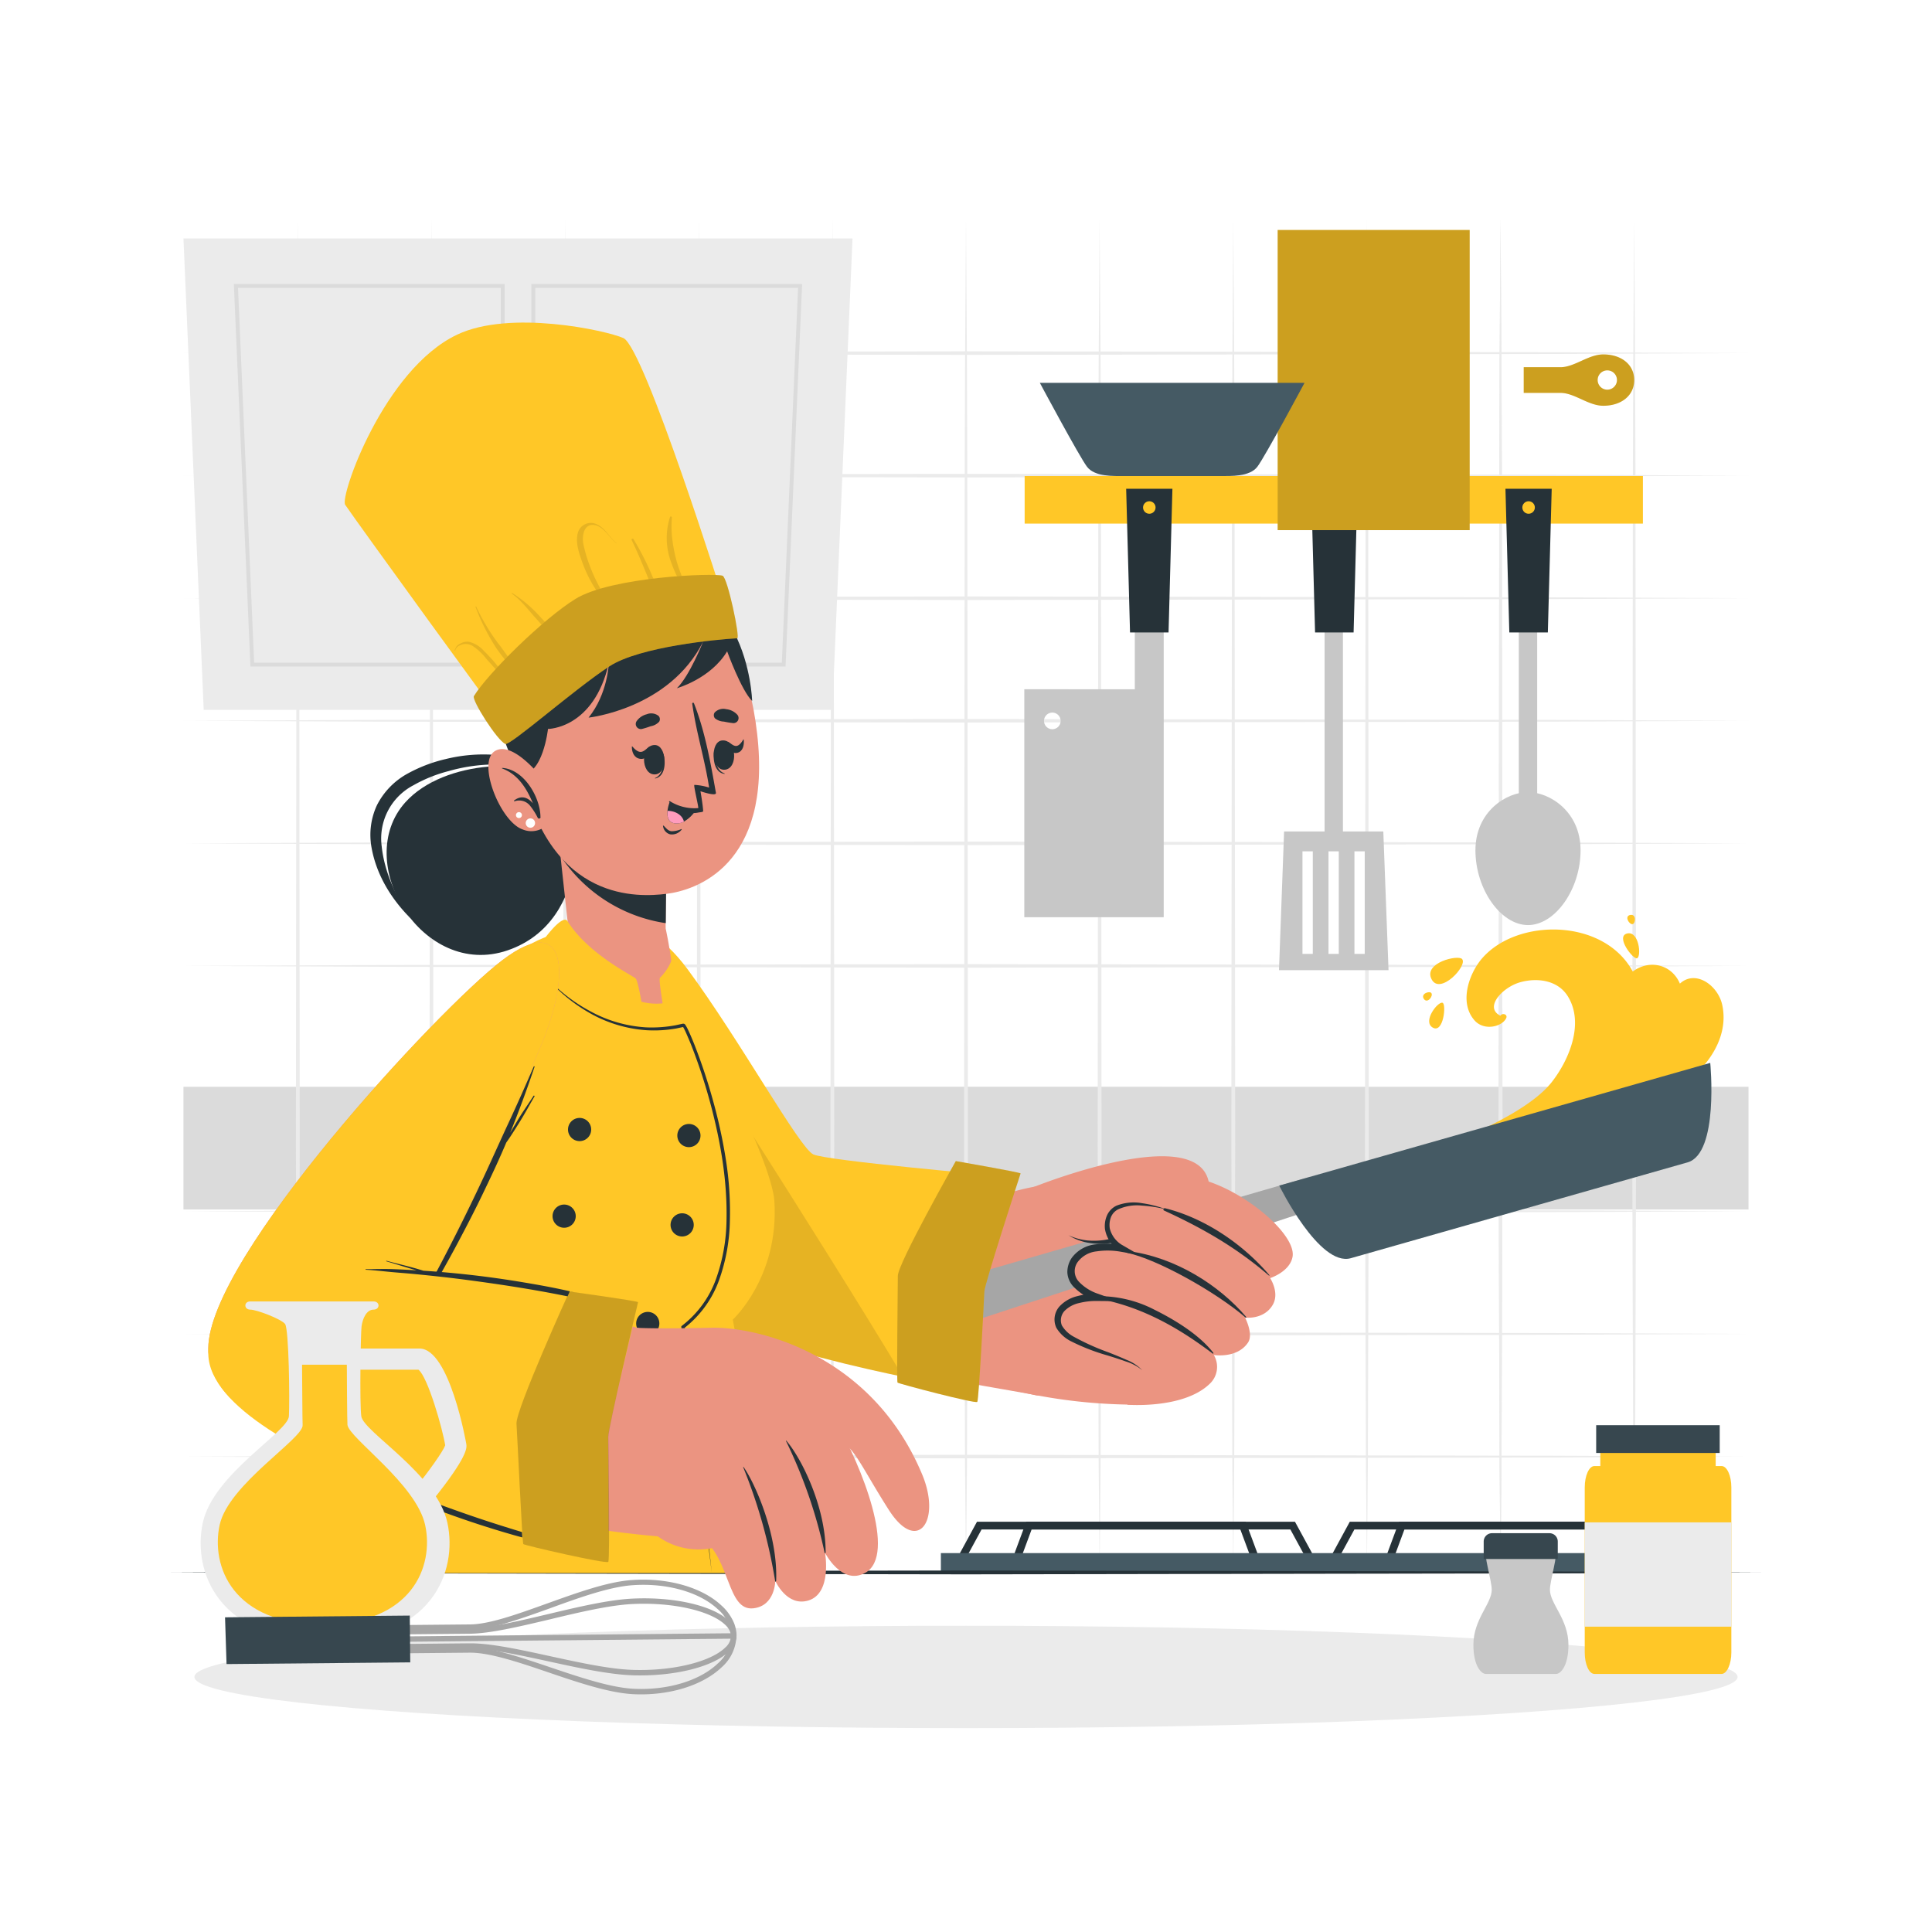 <svg class="animated" id="freepik_stories-chef" xmlns="http://www.w3.org/2000/svg" viewBox="0 0 500 500" version="1.1" xmlns:xlink="http://www.w3.org/1999/xlink" xmlns:svgjs="http://svgjs.com/svgjs"><style>svg#freepik_stories-chef:not(.animated) .animable {opacity: 0;}svg#freepik_stories-chef.animated #freepik--background-complete--inject-101 {animation: 1s 1 forwards cubic-bezier(.36,-0.01,.5,1.38) slideDown;animation-delay: 0s;}svg#freepik_stories-chef.animated #freepik--Shadow--inject-101 {animation: 1s 1 forwards cubic-bezier(.36,-0.01,.5,1.38) slideDown;animation-delay: 0s;}svg#freepik_stories-chef.animated #freepik--Stove--inject-101 {animation: 1s 1 forwards cubic-bezier(.36,-0.01,.5,1.38) zoomIn;animation-delay: 0s;}svg#freepik_stories-chef.animated #freepik--Table--inject-101 {animation: 1s 1 forwards cubic-bezier(.36,-0.01,.5,1.38) slideRight;animation-delay: 0s;}svg#freepik_stories-chef.animated #freepik--Shelf--inject-101 {animation: 1s 1 forwards cubic-bezier(.36,-0.01,.5,1.38) zoomIn;animation-delay: 0s;}svg#freepik_stories-chef.animated #freepik--Character--inject-101 {animation: 1s 1 forwards cubic-bezier(.36,-0.01,.5,1.38) slideUp;animation-delay: 0s;}svg#freepik_stories-chef.animated #freepik--Tools--inject-101 {animation: 1s 1 forwards cubic-bezier(.36,-0.01,.5,1.38) lightSpeedRight;animation-delay: 0s;}            @keyframes slideDown {                0% {                    opacity: 0;                    transform: translateY(-30px);                }                100% {                    opacity: 1;                    transform: translateY(0);                }            }                    @keyframes zoomIn {                0% {                    opacity: 0;                    transform: scale(0.5);                }                100% {                    opacity: 1;                    transform: scale(1);                }            }                    @keyframes slideRight {                0% {                    opacity: 0;                    transform: translateX(30px);                }                100% {                    opacity: 1;                    transform: translateX(0);                }            }                    @keyframes slideUp {                0% {                    opacity: 0;                    transform: translateY(30px);                }                100% {                    opacity: 1;                    transform: inherit;                }            }                    @keyframes lightSpeedRight {              from {                transform: translate3d(50%, 0, 0) skewX(-20deg);                opacity: 0;              }              60% {                transform: skewX(10deg);                opacity: 1;              }              80% {                transform: skewX(-2deg);              }              to {                opacity: 1;                transform: translate3d(0, 0, 0);              }            }        </style><g id="freepik--background-complete--inject-101" class="animable" style="transform-origin: 250px 231.805px;"><polygon points="47.48 249.97 98.11 249.75 148.74 249.67 250 249.52 351.26 249.67 401.89 249.75 452.52 249.97 401.89 250.2 351.26 250.28 250 250.43 148.74 250.28 98.11 250.2 47.48 249.97" style="fill: rgb(235, 235, 235); transform-origin: 250px 249.975px;" id="el80r6o8lkpdo" class="animable"></polygon><polygon points="47.48 218.25 98.11 218.03 148.74 217.95 250 217.8 351.26 217.95 401.89 218.03 452.52 218.25 401.89 218.48 351.26 218.56 250 218.71 148.74 218.56 98.11 218.48 47.48 218.25" style="fill: rgb(235, 235, 235); transform-origin: 250px 218.255px;" id="elfbm3x7y3eyj" class="animable"></polygon><polygon points="47.48 186.54 98.11 186.31 148.74 186.23 250 186.08 351.26 186.23 401.89 186.31 452.52 186.54 401.89 186.76 351.26 186.84 250 186.99 148.74 186.84 98.11 186.76 47.48 186.54" style="fill: rgb(235, 235, 235); transform-origin: 250px 186.535px;" id="elgpg6zf00xzj" class="animable"></polygon><polygon points="47.48 154.82 98.11 154.59 148.74 154.51 250 154.36 351.26 154.51 401.89 154.59 452.52 154.82 401.89 155.04 351.26 155.12 250 155.28 148.74 155.12 98.11 155.04 47.48 154.82" style="fill: rgb(235, 235, 235); transform-origin: 250px 154.82px;" id="elw8a3ewn6f8a" class="animable"></polygon><polygon points="47.48 123.1 98.11 122.88 148.74 122.79 250 122.64 351.26 122.79 401.89 122.87 452.52 123.1 401.89 123.32 351.26 123.4 250 123.56 148.74 123.4 98.11 123.32 47.48 123.1" style="fill: rgb(235, 235, 235); transform-origin: 250px 123.1px;" id="elj1axcdg4qnr" class="animable"></polygon><polygon points="47.48 91.38 98.11 91.16 148.74 91.08 250 90.92 351.26 91.07 401.89 91.16 452.52 91.38 401.89 91.6 351.26 91.69 250 91.84 148.74 91.68 98.11 91.6 47.48 91.38" style="fill: rgb(235, 235, 235); transform-origin: 250px 91.38px;" id="elm80bsk01ke" class="animable"></polygon><polygon points="47.48 281.72 98.11 281.5 148.74 281.42 250 281.26 351.26 281.42 401.89 281.5 452.52 281.72 401.89 281.94 351.26 282.03 250 282.18 148.74 282.02 98.11 281.94 47.48 281.72" style="fill: rgb(235, 235, 235); transform-origin: 250px 281.72px;" id="el7t6gn7gwwlh" class="animable"></polygon><polygon points="47.48 313.47 98.11 313.25 148.74 313.16 250 313.01 351.26 313.16 401.89 313.24 452.52 313.47 401.89 313.69 351.26 313.77 250 313.93 148.74 313.77 98.11 313.69 47.48 313.47" style="fill: rgb(235, 235, 235); transform-origin: 250px 313.47px;" id="elbytmqrtywdg" class="animable"></polygon><polygon points="47.48 345.21 98.11 344.99 148.74 344.91 250 344.76 351.26 344.91 401.89 344.99 452.52 345.21 401.89 345.44 351.26 345.52 250 345.67 148.74 345.52 98.11 345.44 47.48 345.21" style="fill: rgb(235, 235, 235); transform-origin: 250px 345.215px;" id="elrno1xch47ks" class="animable"></polygon><polygon points="47.48 376.96 98.11 376.74 148.74 376.66 250 376.5 351.26 376.66 401.89 376.74 452.52 376.96 401.89 377.19 351.26 377.27 250 377.42 148.74 377.27 98.11 377.19 47.48 376.96" style="fill: rgb(235, 235, 235); transform-origin: 250px 376.96px;" id="eldj59nx08ugj" class="animable"></polygon><rect x="47.48" y="281.26" width="405.03" height="31.75" style="fill: rgb(219, 219, 219); transform-origin: 249.995px 297.135px;" id="el3prgo9qfycz" class="animable"></rect><polygon points="284.58 56.67 284.83 93.45 284.92 121.06 285.08 296.52 284.92 351.73 284.83 379.34 284.58 406.94 284.34 379.34 284.25 351.73 284.08 296.52 284.25 121.06 284.34 93.45 284.58 56.67" style="fill: rgb(235, 235, 235); transform-origin: 284.58px 231.805px;" id="elcjo8unqt0cc" class="animable"></polygon><polygon points="250 56.67 250.24 93.45 250.33 121.06 250.5 296.52 250.33 351.73 250.25 379.34 250 406.94 249.75 379.34 249.67 351.73 249.5 296.52 249.67 121.06 249.76 93.45 250 56.67" style="fill: rgb(235, 235, 235); transform-origin: 250px 231.805px;" id="el76kqutdu4cm" class="animable"></polygon><polygon points="215.42 56.67 215.66 93.45 215.75 121.06 215.91 296.52 215.75 351.73 215.66 379.34 215.42 406.94 215.17 379.34 215.08 351.73 214.92 296.52 215.08 121.06 215.17 93.45 215.42 56.67" style="fill: rgb(235, 235, 235); transform-origin: 215.415px 231.805px;" id="el3ulxap8ui3n" class="animable"></polygon><polygon points="180.83 56.67 181.07 93.45 181.16 121.06 181.33 296.52 181.16 351.73 181.08 379.34 180.83 406.94 180.59 379.34 180.5 351.73 180.33 296.52 180.5 121.06 180.59 93.45 180.83 56.67" style="fill: rgb(235, 235, 235); transform-origin: 180.83px 231.805px;" id="elpehn9bcq9ko" class="animable"></polygon><polygon points="388.34 56.67 388.58 93.45 388.67 121.06 388.84 296.52 388.67 351.73 388.58 379.34 388.34 406.94 388.09 379.34 388 351.73 387.84 296.52 388.01 121.06 388.09 93.45 388.34 56.67" style="fill: rgb(235, 235, 235); transform-origin: 388.34px 231.805px;" id="ely4lh5b4j3jn" class="animable"></polygon><polygon points="353.75 56.67 354 93.45 354.08 121.06 354.25 296.52 354.08 351.73 354 379.34 353.75 406.94 353.51 379.34 353.42 351.73 353.25 296.52 353.42 121.06 353.51 93.45 353.75 56.67" style="fill: rgb(235, 235, 235); transform-origin: 353.75px 231.805px;" id="el7y52yjk2y2l" class="animable"></polygon><polygon points="319.17 56.67 319.41 93.45 319.5 121.06 319.67 296.52 319.5 351.73 319.41 379.34 319.17 406.94 318.92 379.34 318.84 351.73 318.67 296.52 318.84 121.06 318.93 93.45 319.17 56.67" style="fill: rgb(235, 235, 235); transform-origin: 319.17px 231.805px;" id="ele3rv5wjcl9" class="animable"></polygon><polygon points="422.92 56.67 423.16 93.45 423.25 121.06 423.42 296.52 423.25 351.73 423.17 379.34 422.92 406.94 422.68 379.34 422.59 351.73 422.42 296.52 422.59 121.06 422.68 93.45 422.92 56.67" style="fill: rgb(235, 235, 235); transform-origin: 422.92px 231.805px;" id="el3d5u5xoyd9x" class="animable"></polygon><polygon points="388.34 56.67 388.58 93.45 388.67 121.06 388.84 296.52 388.67 351.73 388.58 379.34 388.34 406.94 388.09 379.34 388 351.73 387.84 296.52 388.01 121.06 388.09 93.45 388.34 56.67" style="fill: rgb(235, 235, 235); transform-origin: 388.34px 231.805px;" id="eln1yncbswpn" class="animable"></polygon><polygon points="146.25 56.67 146.49 93.45 146.58 121.06 146.75 296.52 146.58 351.73 146.49 379.34 146.25 406.94 146 379.34 145.91 351.73 145.75 296.52 145.92 121.06 146 93.45 146.25 56.67" style="fill: rgb(235, 235, 235); transform-origin: 146.25px 231.805px;" id="el4ukypjg5q2n" class="animable"></polygon><polygon points="111.66 56.67 111.91 93.45 111.99 121.06 112.16 296.52 112 351.73 111.91 379.34 111.66 406.94 111.42 379.34 111.33 351.73 111.16 296.52 111.33 121.06 111.42 93.45 111.66 56.67" style="fill: rgb(235, 235, 235); transform-origin: 111.66px 231.805px;" id="el3tlxv9jo7wl" class="animable"></polygon><polygon points="77.08 56.67 77.32 93.45 77.41 121.06 77.58 296.52 77.41 351.73 77.32 379.34 77.08 406.94 76.83 379.34 76.75 351.73 76.58 296.52 76.75 121.06 76.83 93.45 77.08 56.67" style="fill: rgb(235, 235, 235); transform-origin: 77.08px 231.805px;" id="elxy9odqdqjqn" class="animable"></polygon><polygon points="52.72 183.72 215.4 183.72 220.63 61.71 47.48 61.71 52.72 183.72" style="fill: rgb(235, 235, 235); transform-origin: 134.055px 122.715px;" id="el8huq8pvd4i7" class="animable"></polygon><path d="M130.6,172.51H64.81l-4.29-99H130.6Zm-64.83-1H129.6v-97h-68Z" style="fill: rgb(219, 219, 219); transform-origin: 95.56px 123.01px;" id="elshp0ajp586i" class="animable"></path><path d="M124.66,139.74h-6.83V104h6.83Zm-5.83-1h4.83V105h-4.83Z" style="fill: rgb(219, 219, 219); transform-origin: 121.245px 121.87px;" id="eldej123ipzwq" class="animable"></path><path d="M203.3,172.51H137.51v-99h70.08Zm-64.79-1h63.83l4.2-97h-68Z" style="fill: rgb(219, 219, 219); transform-origin: 172.55px 123.01px;" id="elbc842h76mod" class="animable"></path><path d="M150.28,139.74h-6.83V104h6.83Zm-5.83-1h4.83V105h-4.83Z" style="fill: rgb(219, 219, 219); transform-origin: 146.865px 121.87px;" id="el9jda66fmh5v" class="animable"></path></g><g id="freepik--Shadow--inject-101" class="animable" style="transform-origin: 250px 433.99px;"><ellipse cx="250" cy="433.99" rx="199.68" ry="13.25" style="fill: rgb(235, 235, 235); transform-origin: 250px 433.99px;" id="elwslqimtpgtq" class="animable"></ellipse></g><g id="freepik--Stove--inject-101" class="animable" style="transform-origin: 342.485px 400.465px;"><polygon points="249.28 404.56 247.53 403.61 252.84 393.83 335.14 393.83 340.46 403.61 338.7 404.56 333.95 395.83 254.03 395.83 249.28 404.56" style="fill: rgb(38, 50, 56); transform-origin: 293.995px 399.195px;" id="el4c2yov7egwc" class="animable"></polygon><polygon points="263.79 404.44 261.91 403.74 265.59 393.83 322.39 393.83 326.07 403.74 324.2 404.44 321 395.83 266.98 395.83 263.79 404.44" style="fill: rgb(38, 50, 56); transform-origin: 293.99px 399.135px;" id="el8y5igg1wtp2" class="animable"></polygon><polygon points="435.18 404.56 430.43 395.83 350.51 395.83 345.76 404.56 344.01 403.61 349.32 393.83 431.62 393.83 436.94 403.61 435.18 404.56" style="fill: rgb(38, 50, 56); transform-origin: 390.475px 399.195px;" id="elvm4tslbb0q8" class="animable"></polygon><polygon points="420.68 404.44 417.48 395.83 363.46 395.83 360.27 404.44 358.39 403.74 362.07 393.83 418.87 393.83 422.55 403.74 420.68 404.44" style="fill: rgb(38, 50, 56); transform-origin: 390.47px 399.135px;" id="el94z23qh4b6" class="animable"></polygon><rect x="243.5" y="401.94" width="197.97" height="5.16" style="fill: rgb(69, 90, 100); transform-origin: 342.485px 404.52px;" id="elhkaxh4fjpq5" class="animable"></rect></g><g id="freepik--Table--inject-101" class="animable" style="transform-origin: 250px 406.94px;"><polygon points="44.21 406.94 95.66 406.7 147.1 406.61 250 406.44 352.89 406.61 404.34 406.7 455.79 406.94 404.34 407.19 352.89 407.27 250 407.44 147.1 407.27 95.66 407.18 44.21 406.94" style="fill: rgb(38, 50, 56); transform-origin: 250px 406.94px;" id="el7c5vxwi8lhk" class="animable"></polygon></g><g id="freepik--Shelf--inject-101" class="animable" style="transform-origin: 345.135px 162.298px;"><rect x="265.18" y="123.2" width="160" height="12.31" style="fill: rgb(255, 199, 39); transform-origin: 345.18px 129.355px;" id="elnyxrraogkl" class="animable"></rect><rect x="342.8" y="157.77" width="4.75" height="60.04" style="fill: rgb(199, 199, 199); transform-origin: 345.175px 187.79px;" id="el5l8qb1r8c8f" class="animable"></rect><path d="M358,215.19H332.32L331,251.08h28.35Zm-18.25,31.68h-2.67V220.32h2.67Zm6.72,0h-2.66V220.32h2.66Zm6.72,0h-2.66V220.32h2.66Z" style="fill: rgb(199, 199, 199); transform-origin: 345.175px 233.135px;" id="elimdqiugc4tb" class="animable"></path><polygon points="350.31 163.68 340.34 163.68 339.34 126.49 351.31 126.49 350.31 163.68" style="fill: rgb(38, 50, 56); transform-origin: 345.325px 145.085px;" id="el6iszxkpj06x" class="animable"></polygon><circle cx="345.33" cy="131.34" r="1.62" style="fill: rgb(255, 199, 39); transform-origin: 345.33px 131.34px;" id="elg3cg7r5i5a" class="animable"></circle><rect x="393.07" y="157.77" width="4.75" height="48.32" style="fill: rgb(199, 199, 199); transform-origin: 395.445px 181.93px;" id="el52bh6zy8u4t" class="animable"></rect><path d="M409.05,220.06c0,10.08-6.57,19.35-13.6,19.35s-13.61-9.27-13.61-19.35S389.89,205,395.45,205,409.05,210,409.05,220.06Z" style="fill: rgb(199, 199, 199); transform-origin: 395.445px 222.205px;" id="el7lds34efdpe" class="animable"></path><polygon points="400.58 163.68 390.61 163.68 389.61 126.49 401.58 126.49 400.58 163.68" style="fill: rgb(38, 50, 56); transform-origin: 395.595px 145.085px;" id="el5fq3xs248mj" class="animable"></polygon><circle cx="395.6" cy="131.34" r="1.62" style="fill: rgb(255, 199, 39); transform-origin: 395.6px 131.34px;" id="eloegp81ko0rs" class="animable"></circle><path d="M265.09,178.38v59h36.08V157.62h-7.48v20.76Zm5.1,8.2a2.15,2.15,0,1,1,2.15,2.14A2.15,2.15,0,0,1,270.19,186.58Z" style="fill: rgb(199, 199, 199); transform-origin: 283.13px 197.5px;" id="elgxyzeih2fas" class="animable"></path><polygon points="292.45 163.68 302.42 163.68 303.42 126.49 291.45 126.49 292.45 163.68" style="fill: rgb(38, 50, 56); transform-origin: 297.435px 145.085px;" id="elmxqwplzb9rl" class="animable"></polygon><circle cx="297.44" cy="131.34" r="1.62" style="fill: rgb(255, 199, 39); transform-origin: 297.44px 131.34px;" id="el16l9tkappnk" class="animable"></circle><g id="eludqftzgibs"><rect x="330.66" y="59.52" width="49.69" height="77.68" style="fill: rgb(255, 199, 39); transform-origin: 355.505px 98.36px; transform: rotate(-90deg);" class="animable"></rect></g><g id="elovlbzl4xwj9"><rect x="330.66" y="59.52" width="49.69" height="77.68" style="opacity: 0.2; transform-origin: 355.505px 98.36px; transform: rotate(-90deg);" class="animable"></rect></g><path d="M414.93,91.72c-3.87,0-7.45,3.31-11.07,3.31h-9.52v6.65h9.52c3.62,0,7.2,3.33,11.07,3.33,4.58,0,8-2.56,8-6.65S419.51,91.72,414.93,91.72Zm1.05,9.13a2.5,2.5,0,1,1,2.49-2.49A2.51,2.51,0,0,1,416,100.85Z" style="fill: rgb(255, 199, 39); transform-origin: 408.635px 98.365px;" id="el38r7rk3p5wq" class="animable"></path><g id="eljn8itm4z5f"><g style="opacity: 0.2; transform-origin: 408.635px 98.365px;" class="animable"><path d="M414.93,91.72c-3.87,0-7.45,3.31-11.07,3.31h-9.52v6.65h9.52c3.62,0,7.2,3.33,11.07,3.33,4.58,0,8-2.56,8-6.65S419.51,91.72,414.93,91.72Zm1.05,9.13a2.5,2.5,0,1,1,2.49-2.49A2.51,2.51,0,0,1,416,100.85Z" id="eldefn5347sr" class="animable" style="transform-origin: 408.635px 98.365px;"></path></g></g><path d="M337.61,99.08s-10.23,19.13-12.22,21.73-6.82,2.39-9.81,2.39H291.14c-3,0-7.82.22-9.81-2.39s-12.22-21.73-12.22-21.73Z" style="fill: rgb(69, 90, 100); transform-origin: 303.36px 111.142px;" id="els5vrud34uab" class="animable"></path></g><g id="freepik--Character--inject-101" class="animable" style="transform-origin: 249.981px 249.871px;"><path d="M145.53,202.64c-7-6.72-30.54-6.24-40.63,5-13.91,15.45,4.39,45.9,26.5,38.3S150.9,207.82,145.53,202.64Z" style="fill: rgb(38, 50, 56); transform-origin: 124.655px 222.692px;" id="el5mo16zowlzt" class="animable"></path><path d="M106.36,237.77c-3.93-5.69-6.87-12.13-7.57-18.68a15.53,15.53,0,0,1,8.2-15.86,37.22,37.22,0,0,1,9.18-3.69A44.08,44.08,0,0,1,126,197.9a34.37,34.37,0,0,1,19.49,4.74c-5.14-4.76-12.35-7.25-19.5-7.38a40.78,40.78,0,0,0-10.67,1.19,38.46,38.46,0,0,0-10.09,3.9,19.25,19.25,0,0,0-7.7,8.08,18.23,18.23,0,0,0-1.36,11C97.48,226.65,101.45,232.88,106.36,237.77Z" style="fill: rgb(38, 50, 56); transform-origin: 120.673px 216.511px;" id="elt31lbwlu7la" class="animable"></path><path d="M172.9,248.33c16.93,20.33,30.94,46.25,38.45,52.53,3.92,3.28,61,8.33,67.47,9.61,9.87,1.94-4.09,52.5-10.74,50.63-4.34-1.21-69.92-10.28-82-23.94-9.28-10.51-23.94-55.81-27.84-75.71C153.92,239.32,166.15,240.22,172.9,248.33Z" style="fill: rgb(235, 148, 129); transform-origin: 219.789px 302.11px;" id="el06tzkh8ritkk" class="animable"></path><path d="M292.53,363.51A138.21,138.21,0,0,1,259,359c-6-1.71-3-48.82,3.16-50.58,19-5.47,45.11-1.57,53.83,5.4S303.86,363.5,292.53,363.51Z" style="fill: rgb(235, 148, 129); transform-origin: 286.903px 334.675px;" id="el53eagl1o6lo" class="animable"></path><path d="M433.21,282.24c-10.64,6.33-23.88,9.13-35.7,12.47q-9.72,2.73-19.53,5.12c-3,.74-6,1.43-9,2.11-1.82.42-4.66,1.59-6.58,1.06a1.1,1.1,0,0,1-.84-.93,2.44,2.44,0,0,1,0-.38c-.07-1.11,31-10.21,40-21.6,4.55-5.79,8.54-15.32,4.16-22.3-2.62-4.16-7.92-4.81-12.31-3.58-4.58,1.29-9.42,6.54-5.1,8.66.42-.76,1.83-.44,1.54.51-.88,2.26-5.74,3.62-8.3.63-4.11-4.77-1.17-12.4,2.11-16.1,9.17-10.4,31.46-10.24,38.9,3.52,4.34-3.24,10.08-1.85,12.2,3.13,4.08-3.75,10,.52,11,5.73C447.6,269.49,440.61,277.86,433.21,282.24Z" style="fill: rgb(255, 199, 39); transform-origin: 403.805px 271.846px;" id="elq88lqunkgi" class="animable"></path><path d="M378.39,248.2c-1-1.18-10.08.94-7.91,5.21S379.9,249.91,378.39,248.2Z" style="fill: rgb(255, 199, 39); transform-origin: 374.371px 251.276px;" id="elpn6lob8a8m" class="animable"></path><path d="M373.34,259.52c-1.21-.43-5.3,4.87-2.53,6.43S374.35,259.88,373.34,259.52Z" style="fill: rgb(255, 199, 39); transform-origin: 371.816px 262.828px;" id="el2sb8uqfpav5" class="animable"></path><path d="M423.68,248c1.17-.52.48-7.19-2.6-6.41S422.69,248.41,423.68,248Z" style="fill: rgb(255, 199, 39); transform-origin: 422.131px 244.773px;" id="el4xxedxxhj1j" class="animable"></path><path d="M370.43,257c-.47-.62-2.84.16-1.94,1.51S371,257.76,370.43,257Z" style="fill: rgb(255, 199, 39); transform-origin: 369.419px 257.868px;" id="el397jcxrwx0j" class="animable"></path><path d="M422.54,239.16c.75-.19,1-2.67-.63-2.37S421.67,239.38,422.54,239.16Z" style="fill: rgb(255, 199, 39); transform-origin: 422.139px 237.97px;" id="elinflzp4dua" class="animable"></path><polygon points="341.31 312.52 254.12 341.16 250.95 330.03 339.05 304.55 341.31 312.52" style="fill: rgb(166, 166, 166); transform-origin: 296.13px 322.855px;" id="el7ix7cek71n2" class="animable"></polygon><path d="M442.61,275.08s2.3,23.41-5.86,25.74l-43.58,12.4-43.58,12.4c-8.16,2.32-18.53-18.79-18.53-18.79Z" style="fill: rgb(69, 90, 100); transform-origin: 386.984px 300.439px;" id="elmcksb715gel" class="animable"></path><path d="M267.35,307.27S314,288.38,313,308.54c-.3,6-8.68,30.24-13.58,28.65-6.33-2.05-4.72-12.82-2.64-19.43,0,0-13.62,8.27-22.21.5A26.84,26.84,0,0,1,267.35,307.27Z" style="fill: rgb(235, 148, 129); transform-origin: 290.183px 318.252px;" id="ellw357h9dcf" class="animable"></path><path d="M313,306.86a24.28,24.28,0,0,1-.55,7.05,54.15,54.15,0,0,1-1.86,6.85,81.6,81.6,0,0,1-5.6,13.08,13.39,13.39,0,0,1-2.24,3A4.82,4.82,0,0,1,300.9,338a3.39,3.39,0,0,1-1.17.22,3.53,3.53,0,0,1-1.16-.19,6,6,0,0,1-3.21-2.61,11.42,11.42,0,0,1-1.3-3.65,21.67,21.67,0,0,1,.16-7.33,48.11,48.11,0,0,1,1.76-7l1.22.94a28.79,28.79,0,0,1-5,2.19,27,27,0,0,1-5.27,1.21,18.66,18.66,0,0,1-5.38-.17,14.08,14.08,0,0,1-5-1.92,15.71,15.71,0,0,0,5,1.35,18.9,18.9,0,0,0,5.15-.29,25.16,25.16,0,0,0,5-1.44,27.51,27.51,0,0,0,4.56-2.32l1.77-1.14-.55,2.08a51,51,0,0,0-1.47,6.74,20.67,20.67,0,0,0-.07,6.7c.37,2.08,1.42,4.2,3.15,4.74,1.48.61,3.07-1.42,4.2-3.31a66.14,66.14,0,0,0,3.2-6.15c1-2.11,2-4.23,2.84-6.4C311,316,312.73,311.56,313,306.86Z" style="fill: rgb(38, 50, 56); transform-origin: 294.803px 322.54px;" id="elw8jos2iozmo" class="animable"></path><path d="M300.42,305.83c-4.95,3,1.42,7.12,1.42,7.12s-10.6-3.72-14.51,1.35c-3.76,4.9,4.12,9.61,4.68,9.95-.57-.19-10.4-3.35-13.8,2.15-3.54,5.72,5.18,9.08,5.75,9.3-.59,0-8.37-.07-10,4.7-2.81,8.19,17.08,8.88,21.65,14.21,0,0-3.71,8.63-3.89,8.93,0,0,14.48,1.18,21.31-5.37a6,6,0,0,0,1.1-7.5s6.06,1,8.87-3.24c1.44-2.18-.77-6.43-.77-6.43s4.89.61,7.16-3.32c1.82-3.14-.68-6.91-.68-6.91s5-1.59,5.78-5.4C336.15,317.7,311,299.41,300.42,305.83Z" style="fill: rgb(235, 148, 129); transform-origin: 304.129px 334.055px;" id="el86ddy17yrnb" class="animable"></path><path d="M328.39,330.11a.08.08,0,0,0,.12-.11c-6.79-8-16.71-14.77-27-17.31-.34-.08-.62.43-.26.59C311.35,317.92,319.93,322.84,328.39,330.11Z" style="fill: rgb(38, 50, 56); transform-origin: 314.806px 321.409px;" id="el8nqy9ogo1sg" class="animable"></path><path d="M322.38,341c.1.08.23-.07.14-.17-7-8.24-18.43-15.52-30.62-17.05-.41-.05-.84.32-.36.41C299.56,325.86,314.8,334.46,322.38,341Z" style="fill: rgb(38, 50, 56); transform-origin: 306.939px 332.399px;" id="el0n2obwwbtwx" class="animable"></path><path d="M283.07,335.89c11.63,1.91,21.47,7.36,30.78,14.42.12.09.24-.09.16-.2-3.62-4.69-10-8.56-15.25-11.16a31,31,0,0,0-15.62-3.47C282.92,335.49,282.82,335.84,283.07,335.89Z" style="fill: rgb(38, 50, 56); transform-origin: 298.48px 342.893px;" id="elkxua8w60k7" class="animable"></path><path d="M301.84,313a35.78,35.78,0,0,0-6.4-1,11.77,11.77,0,0,0-6.11,1,3.86,3.86,0,0,0-1.85,2.09,5.75,5.75,0,0,0-.26,2.87,6.94,6.94,0,0,0,3.5,4.42l4.11,2.39-4.69-.81a19.32,19.32,0,0,0-6.3-.11,7,7,0,0,0-4.95,2.78,4,4,0,0,0,.26,5,12,12,0,0,0,5.09,3.22l5.29,1.9-5.6-.06a18.14,18.14,0,0,0-4.63.53,7.57,7.57,0,0,0-3.82,2.07,3.59,3.59,0,0,0-.68,3.71A7.92,7.92,0,0,0,278,346a60.77,60.77,0,0,0,8.91,4c1.53.61,3.07,1.22,4.57,1.9a11.63,11.63,0,0,1,4.14,2.71,12.5,12.5,0,0,0-4.31-2.28c-1.54-.56-3.11-1.05-4.68-1.54a52.94,52.94,0,0,1-9.31-3.6,9.24,9.24,0,0,1-3.94-3.56,5.09,5.09,0,0,1,.8-5.51,9.25,9.25,0,0,1,4.67-2.69,20.27,20.27,0,0,1,5.15-.67l-.31,1.84a13.8,13.8,0,0,1-6-3.75,5.79,5.79,0,0,1-1.46-3.61,6.58,6.58,0,0,1,1.12-3.68,8.77,8.77,0,0,1,6.27-3.53,21.2,21.2,0,0,1,6.93.23l-.58,1.57a8.23,8.23,0,0,1-4-5.7,6.91,6.91,0,0,1,.49-3.52,5.07,5.07,0,0,1,2.48-2.58,12.15,12.15,0,0,1,6.64-.64A28.62,28.62,0,0,1,301.84,313Z" style="fill: rgb(38, 50, 56); transform-origin: 287.374px 332.9px;" id="elqe4v2nfx3e" class="animable"></path><path d="M257.26,304.19l-8.16,55.09s-58.59-10-68.16-21-19.31-54.72-24-76.75,7.54-28.93,21.06-10.62,28.91,46.21,32.49,47.85S257.26,304.19,257.26,304.19Z" style="fill: rgb(255, 199, 39); transform-origin: 206.589px 299.836px;" id="elqf78ba76kc" class="animable"></path><g id="elxxjtrhquk2g"><path d="M233.72,356.32c-18.06-3.77-46.38-10.67-52.78-18-9.58-11-19.3-54.72-24-76.74-2.38-11.23-.37-18.53,4-20.55C171.09,256.74,212.61,321.07,233.72,356.32Z" style="opacity: 0.1; transform-origin: 194.824px 298.675px;" class="animable"></path></g><path d="M264.13,303.68c-.14-.3-16.77-3.19-16.77-3.19s-15,26.51-15,29.69-.33,27.33-.08,27.63,20.23,5.54,20.64,5,1.76-26.58,1.83-28.57S264.13,303.68,264.13,303.68Z" style="fill: rgb(255, 199, 39); transform-origin: 248.158px 331.669px;" id="el1qgurlzonh7" class="animable"></path><g id="elpypsr87j6aa"><path d="M264.13,303.68c-.14-.3-16.77-3.19-16.77-3.19s-15,26.51-15,29.69-.33,27.33-.08,27.63,20.23,5.54,20.64,5,1.76-26.58,1.83-28.57S264.13,303.68,264.13,303.68Z" style="opacity: 0.2; transform-origin: 248.158px 331.669px;" class="animable"></path></g><path d="M201.65,407.1l-12-65.59s12-11,10.76-30.64c-.66-10.58-19.84-48.45-30.12-61.71-9.65-12.43-30.5-11.76-43.36,3.84C85.4,303.38,72.57,370.24,67.23,407.1Z" style="fill: rgb(255, 199, 39); transform-origin: 134.44px 323.8px;" id="eldvgvusrgenq" class="animable"></path><path d="M140.57,251.94a42.3,42.3,0,0,0,12,9.66,34.22,34.22,0,0,0,14.63,4.28,33.61,33.61,0,0,0,7.63-.54l1.87-.41h.2a.53.53,0,0,1,.25.08.56.56,0,0,1,.13.11l.06.08a2.5,2.5,0,0,1,.16.24l.25.44c.16.3.3.59.44.89.55,1.19,1.05,2.39,1.53,3.59a145.08,145.08,0,0,1,4.89,14.77,133.23,133.23,0,0,1,3.28,15.21,85.89,85.89,0,0,1,1,15.54,47.94,47.94,0,0,1-2.77,15.35A27.43,27.43,0,0,1,177,343.77l.18-.4,3.58,31.78,3.44,31.8-4-31.73-3.87-31.75,0-.25.2-.15a26.55,26.55,0,0,0,8.82-12.19,46.88,46.88,0,0,0,2.67-15.05c.23-10.28-1.56-20.54-4.23-30.48a144.74,144.74,0,0,0-4.82-14.68c-.47-1.2-1-2.39-1.5-3.55-.14-.29-.27-.58-.42-.86-.07-.13-.14-.27-.22-.4s-.08-.12-.1-.16l0,0,0,0a.44.44,0,0,0,.2.06h0l-1.92.41a33.06,33.06,0,0,1-7.82.44A34.36,34.36,0,0,1,152.32,262,42.37,42.37,0,0,1,140.57,251.94Z" style="fill: rgb(38, 50, 56); transform-origin: 164.745px 329.445px;" id="el9v48eo40ka6" class="animable"></path><path d="M153,292.32a3,3,0,1,1-3-3A3,3,0,0,1,153,292.32Z" style="fill: rgb(38, 50, 56); transform-origin: 150px 292.32px;" id="eljvyra2mpu3r" class="animable"></path><path d="M181.29,293.88a3,3,0,1,1-3-3A3,3,0,0,1,181.29,293.88Z" style="fill: rgb(38, 50, 56); transform-origin: 178.29px 293.88px;" id="el1ix918x8gv6" class="animable"></path><path d="M149,314.74a3,3,0,1,1-3-3A3,3,0,0,1,149,314.74Z" style="fill: rgb(38, 50, 56); transform-origin: 146px 314.74px;" id="el2nlguowry6c" class="animable"></path><path d="M139.59,341.51a3,3,0,1,1-3-3A3,3,0,0,1,139.59,341.51Z" style="fill: rgb(38, 50, 56); transform-origin: 136.59px 341.51px;" id="elruykffy1vxt" class="animable"></path><path d="M138.63,367.87a3,3,0,1,1-3-3A3,3,0,0,1,138.63,367.87Z" style="fill: rgb(38, 50, 56); transform-origin: 135.63px 367.87px;" id="el9ykcn0ioa74" class="animable"></path><path d="M179.54,317a3,3,0,1,1-3-3A3,3,0,0,1,179.54,317Z" style="fill: rgb(38, 50, 56); transform-origin: 176.54px 317px;" id="el1ix9zq5nch2" class="animable"></path><path d="M169.94,367.31a3,3,0,1,1-3-3A3,3,0,0,1,169.94,367.31Z" style="fill: rgb(38, 50, 56); transform-origin: 166.94px 367.31px;" id="el7qrq6kii098" class="animable"></path><circle cx="137.26" cy="394.04" r="2.97" style="fill: rgb(38, 50, 56); transform-origin: 137.26px 394.04px;" id="elf2ido5jmeo7" class="animable"></circle><path d="M171.54,393.48a3,3,0,1,1-3-3A3,3,0,0,1,171.54,393.48Z" style="fill: rgb(38, 50, 56); transform-origin: 168.54px 393.48px;" id="ellpsgx5d76nn" class="animable"></path><path d="M170.64,342.52a3,3,0,1,1-3-3A3,3,0,0,1,170.64,342.52Z" style="fill: rgb(38, 50, 56); transform-origin: 167.64px 342.52px;" id="elz0gz2ooy9ze" class="animable"></path><path d="M172.28,240.32s4,18.2.67,19.06c-10.12,2.67-23.9-9.57-24.9-11.7-.25-.55-1.79-14.93-3-26.12-.76-7.19-1.35-13.06-1.35-13.06l28.75,10.68-.19,19.73Z" style="fill: rgb(235, 148, 129); transform-origin: 158.987px 234.129px;" id="el2yz7gsayo3w" class="animable"></path><path d="M172.49,219.18l-.19,19.73a39.58,39.58,0,0,1-27.21-17.35c-.76-7.19-1.35-13.06-1.35-13.06l3.6,1.2Z" style="fill: rgb(38, 50, 56); transform-origin: 158.115px 223.705px;" id="eltdu1bbc2g9j" class="animable"></path><path d="M195.94,189.81c4,34.41-16.16,40.68-23.58,41.53-6.74.78-29.77,2.56-37.3-31.25s7.21-46.55,22.53-49.13S192,155.4,195.94,189.81Z" style="fill: rgb(235, 148, 129); transform-origin: 164.745px 191.061px;" id="els7uqpo6133" class="animable"></path><path d="M189.72,187.14a23.22,23.22,0,0,1-2.36-.39,3.89,3.89,0,0,1-2.33-.85,1.25,1.25,0,0,1-.07-1.51,3.09,3.09,0,0,1,3-.85,4.49,4.49,0,0,1,2.88,1.46A1.31,1.31,0,0,1,189.72,187.14Z" style="fill: rgb(38, 50, 56); transform-origin: 187.94px 185.293px;" id="el3b1tmr6nuow" class="animable"></path><path d="M166.11,188.66a22.3,22.3,0,0,0,2.28-.71,3.89,3.89,0,0,0,2.2-1.17,1.24,1.24,0,0,0-.15-1.5,3.07,3.07,0,0,0-3.06-.43,4.5,4.5,0,0,0-2.66,1.84A1.32,1.32,0,0,0,166.11,188.66Z" style="fill: rgb(38, 50, 56); transform-origin: 167.655px 186.654px;" id="elio5brpdfrzb" class="animable"></path><path d="M171.72,195.13c0-.09-.18.12-.17.22.24,2.34.11,5.07-2,6-.07,0-.05.15,0,.13C172.19,200.94,172.32,197.31,171.72,195.13Z" style="fill: rgb(38, 50, 56); transform-origin: 170.76px 198.295px;" id="elbc4pj24j8dp" class="animable"></path><path d="M169.45,192.81c-3.81,0-3.58,7.59-.06,7.61S172.63,192.84,169.45,192.81Z" style="fill: rgb(38, 50, 56); transform-origin: 169.302px 196.615px;" id="elpcz4eb1ytf" class="animable"></path><path d="M168,193.26c-.65.45-1.28,1.23-2.07,1.33s-1.65-.65-2.28-1.4c-.07-.08-.13,0-.13.09,0,1.46.63,2.94,2.2,3.11s2.41-1.17,2.73-2.64C168.47,193.47,168.23,193.08,168,193.26Z" style="fill: rgb(38, 50, 56); transform-origin: 165.986px 194.781px;" id="el8i5pw1yd7cl" class="animable"></path><path d="M184.82,194.14c0-.09.19.11.19.21,0,2.36.34,5.06,2.49,5.8.07,0,.07.14,0,.13C184.88,200,184.42,196.37,184.82,194.14Z" style="fill: rgb(38, 50, 56); transform-origin: 186.123px 197.199px;" id="elk3f0w2we7c9" class="animable"></path><path d="M186.87,191.63c3.79-.37,4.25,7.23.74,7.57S183.7,191.94,186.87,191.63Z" style="fill: rgb(38, 50, 56); transform-origin: 187.356px 195.414px;" id="ellhmfqfbbnj8" class="animable"></path><path d="M188.49,192c.62.36,1.26,1.06,2,1.06s1.4-.86,1.88-1.68c.05-.08.12,0,.12.08.13,1.45-.25,3-1.63,3.36s-2.27-.86-2.71-2.29C188.05,192.31,188.23,191.89,188.49,192Z" style="fill: rgb(38, 50, 56); transform-origin: 190.318px 193.115px;" id="eltrbnje6ydti" class="animable"></path><path d="M171.78,213.71c.56.56,1.11,1.33,2,1.41a6.24,6.24,0,0,0,2.54-.55.08.08,0,0,1,.1.12,3.16,3.16,0,0,1-3,1.23,2.49,2.49,0,0,1-1.82-2.11C171.52,213.67,171.7,213.63,171.78,213.71Z" style="fill: rgb(38, 50, 56); transform-origin: 174.008px 214.812px;" id="elfgaeknhcl9a" class="animable"></path><path d="M181.28,204.78s.63,3.5.7,5.16c0,.15-.39.24-.95.3,0,0,0,0-.07,0a7.9,7.9,0,0,1-7.78-2.63.17.17,0,0,1,.23-.24,11.92,11.92,0,0,0,7.3,1.76c.09-.46-1.29-5.95-1-6a14.69,14.69,0,0,1,3.81.7c-1.11-7.33-3.38-14.42-4.37-21.73a.23.23,0,0,1,.43-.12c2.9,7.26,4.36,15.66,5.7,23.2C185.43,206.14,182,205,181.28,204.78Z" style="fill: rgb(38, 50, 56); transform-origin: 179.218px 196.147px;" id="elhhvgnmk0099" class="animable"></path><path d="M180.16,209.51a8.8,8.8,0,0,1-3.18,3.13,4,4,0,0,1-2.37.43c-1.79-.25-2-1.83-1.86-3.22a9.38,9.38,0,0,1,.52-2.17A11.45,11.45,0,0,0,180.16,209.51Z" style="fill: rgb(38, 50, 56); transform-origin: 176.437px 210.391px;" id="eloolvg92kfbi" class="animable"></path><path d="M177,212.64a4,4,0,0,1-2.37.43c-1.79-.25-2-1.83-1.86-3.22C174.62,209.82,176.61,210.85,177,212.64Z" style="fill: rgb(255, 156, 189); transform-origin: 174.867px 211.476px;" id="el5qaz5oq5yuo" class="animable"></path><path d="M134.66,200.41c5.83.45,7.16-11.76,7.16-11.76s11.83,0,15.74-17c0,0-.26,7.92-5.24,14.07,0,0,20.86-2.21,29.65-19.67,0,0-3.51,8.89-6.79,12.06,0,0,8.75-2.45,13-9.55,0,0,3.66,10.08,6.47,12.86,0,0-.86-36.5-34.68-32.62,0,0-21.18,1.4-28.78,18.17S134.66,200.41,134.66,200.41Z" style="fill: rgb(38, 50, 56); transform-origin: 161.587px 174.467px;" id="elao7lddzqdrt" class="animable"></path><path d="M140.84,202.09s-7.87-10.58-12.7-7.75,1.31,18.34,7.13,20.32a5.86,5.86,0,0,0,7.75-3.38Z" style="fill: rgb(235, 148, 129); transform-origin: 134.709px 204.485px;" id="eljmdq4angwi" class="animable"></path><path d="M130,198.74a.08.08,0,0,0,0,.16c4.09,1.51,6.32,5.2,7.92,9-1.24-1.45-2.9-2.23-4.86-.74-.1.08,0,.24.12.21a3.6,3.6,0,0,1,4,1.15,17.64,17.64,0,0,1,2,3.15c.2.35.84.14.69-.27l0-.09C139.76,206.19,135.55,199.1,130,198.74Z" style="fill: rgb(38, 50, 56); transform-origin: 134.906px 205.294px;" id="el917l9q64u0t" class="animable"></path><path d="M138.47,213a1.2,1.2,0,0,1-1.2,1.22,1.21,1.21,0,1,1,0-2.42A1.2,1.2,0,0,1,138.47,213Z" style="fill: rgb(255, 255, 255); transform-origin: 137.265px 213.01px;" id="el6nm3mnjb94u" class="animable"></path><path d="M135.07,210.94a.77.77,0,1,1-.76-.76A.76.76,0,0,1,135.07,210.94Z" style="fill: rgb(255, 255, 255); transform-origin: 134.3px 210.95px;" id="elisma0l9usa" class="animable"></path><path d="M130.33,187.13c-.41-.27-37.8-51.75-41-56.5-1.43-2.11,10-35,28.93-44,13.66-6.55,38.49-1.16,43.07.86,5.45,2.42,26.29,68.84,26.29,68.84l-32.56,13.44Z" style="fill: rgb(255, 199, 39); transform-origin: 138.415px 135.307px;" id="eloyptwhgv46" class="animable"></path><g id="elw2petug2ybc"><g style="opacity: 0.1; transform-origin: 149.046px 155.625px;" class="animable"><path d="M132.67,177.41a8.33,8.33,0,0,1-1.8-2.16c-.55-.8-1.11-1.6-1.69-2.37a39,39,0,0,0-3.88-4.35,7.27,7.27,0,0,0-4-2.44,3.44,3.44,0,0,0-2,.39,3.74,3.74,0,0,0-1.1.74c-.22.28-.35.73-.55,1-.06.1.11.19.16.09a2,2,0,0,1,.91-1.15,5,5,0,0,1,1.12-.42,3.43,3.43,0,0,1,2.44.41,14.5,14.5,0,0,1,3.55,3.31c1.11,1.25,2.24,2.5,3.36,3.75s1.93,2.67,3.34,3.35C132.65,177.66,132.79,177.49,132.67,177.41Z" id="eld27lxfkh3c" class="animable" style="transform-origin: 125.177px 171.83px;"></path><path d="M136.53,177q-3.48-4.87-7-9.72A52.75,52.75,0,0,1,123.24,157c0-.11-.22,0-.17.05a53.38,53.38,0,0,0,5.45,10.8,76.69,76.69,0,0,0,7.84,9.33A.11.11,0,0,0,136.53,177Z" id="elnuw32usrho" class="animable" style="transform-origin: 129.816px 167.083px;"></path><path d="M146.22,167c-2.08-2.72-4.43-5.23-6.75-7.74a34.56,34.56,0,0,0-6.88-5.77c-.1-.06-.19.09-.1.16,2.48,1.8,4.32,4.3,6.36,6.56,2.22,2.47,4.46,5,6.91,7.23A.32.32,0,0,0,146.22,167Z" id="elfxvcjo5hqyq" class="animable" style="transform-origin: 139.37px 160.496px;"></path><path d="M154.29,135.62a3.49,3.49,0,0,0-4.79,2.45c-.61,2.52.45,5.39,1.3,7.74a33.79,33.79,0,0,0,3.7,7.23,34.59,34.59,0,0,0,6.13,6.82c.08.08.21,0,.13-.12a40.52,40.52,0,0,1-7.65-12.12,38.14,38.14,0,0,1-2.12-6.76c-.41-1.93,0-5.32,2.73-5,2.59.34,3.9,3.33,5.83,4.75,0,0,.09,0,0-.07C157.64,139.06,156.68,136.61,154.29,135.62Z" id="elnljs3yje99r" class="animable" style="transform-origin: 155.052px 147.613px;"></path><path d="M173.39,133.82a17.92,17.92,0,0,0,.29,11.68,32.38,32.38,0,0,0,2.82,6,34.86,34.86,0,0,0,3.8,5.72.09.09,0,0,0,.15-.09c-.84-2-2.13-3.77-3-5.73a44.07,44.07,0,0,1-2.31-6.07,40,40,0,0,1-1.13-5.62,27.35,27.35,0,0,1-.12-5.79C173.89,133.66,173.48,133.54,173.39,133.82Z" id="elsixqiwrnxf" class="animable" style="transform-origin: 176.502px 145.453px;"></path><path d="M168.65,148.7a72.35,72.35,0,0,0-4.71-9.19.27.27,0,0,0-.47.26c1.49,3.07,2.79,6.23,4.09,9.38s2.37,6.36,3.85,9.38c.05.1.18,0,.17-.07A39.36,39.36,0,0,0,168.65,148.7Z" id="elwqkj95pez8" class="animable" style="transform-origin: 167.515px 148.983px;"></path></g></g><path d="M187,149c-2.19-.77-28.8.27-38.07,6-8.23,5.05-22.67,19.25-26.29,25.16-.6,1,6,11.46,8.14,12.36,1.27.53,17.73-14.06,26.91-20.06,7.83-5.12,28-7,33.11-7.28C191.58,165.1,188.3,149.44,187,149Z" style="fill: rgb(255, 199, 39); transform-origin: 156.76px 170.655px;" id="elr2jv3upoqxl" class="animable"></path><g id="elloff438wdbh"><path d="M187,149c-2.19-.77-28.8.27-38.07,6-8.23,5.05-22.67,19.25-26.29,25.16-.6,1,6,11.46,8.14,12.36,1.27.53,17.73-14.06,26.91-20.06,7.83-5.12,28-7,33.11-7.28C191.58,165.1,188.3,149.44,187,149Z" style="opacity: 0.2; transform-origin: 156.76px 170.655px;" class="animable"></path></g><path d="M166.69,263.49s-1.38-9.46-2.19-10.26-12.21-6.24-17.61-14.81c-1.36-2.16-6.7,5.49-6.7,5.49s4,10.93,13.25,16.78,20.32,4.64,22.66,3c.76-.52-1.85-16.33-2.12-15.62a13.34,13.34,0,0,1-3.2,5c-.41.42,1.23,9.69,1.23,9.69Z" style="fill: rgb(255, 199, 39); transform-origin: 158.214px 251.538px;" id="el21gs94h1exv" class="animable"></path><path d="M128.24,249.9C108.94,265.82,50.4,330,54.07,351,56.8,366.59,74,371.25,88.82,364.69c12.91-5.71,42.94-74.65,51.16-94C147.8,252.23,147.21,234.27,128.24,249.9Z" style="fill: rgb(235, 148, 129); transform-origin: 99.305px 305.754px;" id="elx0iqsjz8p2e" class="animable"></path><path d="M128.24,249.9C108.94,265.82,50.4,330,54.07,351,56.8,366.59,74,371.25,88.82,364.69c12.91-5.71,42.94-74.65,51.16-94C147.8,252.23,147.21,234.27,128.24,249.9Z" style="fill: rgb(255, 199, 39); transform-origin: 99.305px 305.754px;" id="elm0d7x4c983" class="animable"></path><path d="M138.34,276.1a.11.11,0,0,0-.21-.09c-2.11,4.89-4.27,9.76-6.52,14.59s-4.41,9.71-6.67,14.54q-6.75,14.44-14.36,28.45c-1.42,2.62-2.88,5.21-4.33,7.81s-3,5.2-4.4,7.86c0,.08.07.15.12.08,1.57-2.16,3-4.45,4.4-6.71s2.78-4.5,4.12-6.79c2.68-4.57,5.32-9.18,7.81-13.86s5-9.53,7.29-14.37c1.89-3.92,3.74-7.89,5.43-11.91.38-.54.76-1.09,1.13-1.65.74-1.13,1.46-2.28,2.18-3.43,1.42-2.25,2.67-4.59,4-6.87.08-.14-.16-.3-.25-.15-1.43,2.24-3,4.41-4.33,6.69l-1.71,2.86,0,0C134.34,287.51,136.41,281.82,138.34,276.1Z" style="fill: rgb(38, 50, 56); transform-origin: 120.099px 312.655px;" id="eluc2bttq73i" class="animable"></path><path d="M58.66,359.94c-12.72-13.75,4-28.42,17.06-28.83,30.69-.95,75.28,7.29,99.87,15.88,8.43,2.94,10.48,51.29.93,51C159.58,397.55,84.47,387.83,58.66,359.94Z" style="fill: rgb(235, 148, 129); transform-origin: 118.483px 364.513px;" id="elajvkodqta9" class="animable"></path><path d="M163.52,343.54s3.22.46,20.63.08c12-.26,41.51,6.8,54.52,38,5,12-1.23,20.69-8.62,9.18-5.2-8.11-8.11-14.18-10.55-16.35,0,0-1.5,14.67-8.93,18.89A156.94,156.94,0,0,1,190.36,403a33.67,33.67,0,0,1-2.14-3.62,18,18,0,0,1-19-2.57Z" style="fill: rgb(235, 148, 129); transform-origin: 201.996px 373.27px;" id="elkaggxv1misq" class="animable"></path><path d="M195.67,345.21c4.84,4,15,12.79,20.75,22.82,6.43,11.15,15.81,34.35,7.53,39-6.06,3.42-10.42-5.13-10.42-5.13s1.85,10.41-4.3,12.3c-5.62,1.72-8.59-5.09-8.59-5.09s0,6.5-5.69,7.12c-6.88.74-5.84-13-13.46-18.29C179.78,396.77,195.67,345.21,195.67,345.21Z" style="fill: rgb(235, 148, 129); transform-origin: 204.283px 380.734px;" id="ele7qzdy7yo19" class="animable"></path><path d="M203.51,372.86c3.93,4.55,10.2,17.18,10.16,28.82,0,.27-.21.41-.26.17a126.34,126.34,0,0,0-10-28.93C203.37,372.86,203.47,372.81,203.51,372.86Z" style="fill: rgb(38, 50, 56); transform-origin: 208.535px 387.406px;" id="el1wl8gck7kzl" class="animable"></path><path d="M192.45,379.68c3,4.27,8.87,17.58,8.42,29.38,0,.26-.22.39-.26.14a135.17,135.17,0,0,0-8.27-29.47C192.31,379.67,192.41,379.62,192.45,379.68Z" style="fill: rgb(38, 50, 56); transform-origin: 196.614px 394.494px;" id="el4ellq24hcxc" class="animable"></path><path d="M160.21,336.87l-9.26,33L149.56,401s-98-24.59-95.61-51.75c.82-9.16,9.56-21.36,30-22.06S160.21,336.87,160.21,336.87Z" style="fill: rgb(255, 199, 39); transform-origin: 107.059px 364.078px;" id="elqak0xtndbro" class="animable"></path><path d="M160.48,337.66c-2.12-.6-4.2-1.29-6.34-1.84s-4.17-1.06-6.27-1.54c-4.22-1-8.51-1.76-12.78-2.47a254.25,254.25,0,0,0-25.52-2.95c-3.13-1-6.37-1.71-9.55-2.57-.09,0-.11.12,0,.15,2.6.74,5.18,1.61,7.79,2.32-2-.12-4-.23-5.94-.3-2.4-.1-4.81,0-7.21,0-.08,0-.09.15,0,.15,2.13.11,4.27.37,6.39.57s4.36.36,6.53.57c4.32.42,8.63.89,12.92,1.45,8.56,1.13,17.12,2.43,25.58,4.13,2.37.48,4.75.9,7.12,1.38s4.83.89,7.22,1.42C160.68,338.14,160.74,337.73,160.48,337.66Z" style="fill: rgb(38, 50, 56); transform-origin: 127.622px 332.21px;" id="elnxvfmx3z49h" class="animable"></path><path d="M147.09,400.22c-4.09-1.2-8.13-2.55-12.21-3.79s-8.21-2.54-12.27-3.93c-8.17-2.78-16.21-5.89-24.29-8.92-4.68-1.76-9.42-3.34-14.1-5.09-.12-.05-.21.13-.08.18,2,.86,4.09,1.78,6.13,2.68s4,1.7,6,2.57c4,1.75,8.12,3.38,12.2,5A254.5,254.5,0,0,0,133,397.29c4.64,1.32,9.33,2.31,14.05,3.25C147.24,400.58,147.28,400.27,147.09,400.22Z" style="fill: rgb(38, 50, 56); transform-origin: 115.645px 389.512px;" id="ell0t7k22xo6s" class="animable"></path><path d="M165.23,337c-.16-.34-17.76-2.82-17.76-2.82s-14,30.6-13.8,34.17,1.39,30.84,1.67,31.16,21.54,5.31,21.94,4.66.14-30.05.09-32.31S165.23,337,165.23,337Z" style="fill: rgb(255, 199, 39); transform-origin: 149.449px 369.204px;" id="el817uk9vxtr9" class="animable"></path><g id="elunsur0lcou"><path d="M165.13,337c-.16-.34-17.77-2.76-17.77-2.76s-13.93,30.64-13.69,34.22,1.48,30.83,1.76,31.15,21.56,5.24,22,4.59.05-30.05,0-32.31S165.13,337,165.13,337Z" style="opacity: 0.2; transform-origin: 149.398px 369.25px;" class="animable"></path></g></g><g id="freepik--Tools--inject-101" class="animable" style="transform-origin: 249.999px 387.656px;"><path d="M448.07,384.93v42.73c0,3-1.14,5.55-2.53,5.55l-16.44,0H412.64c-1.39,0-2.51-2.47-2.51-5.52V384.93c0-3.05,1.12-5.52,2.51-5.52h1.52v-4H429.1v0l14.92,0v4h1.52C446.93,379.41,448.07,381.88,448.07,384.93Z" style="fill: rgb(255, 199, 39); transform-origin: 429.1px 404.31px;" id="eldo3u87e5llk" class="animable"></path><rect x="413.09" y="368.84" width="31.97" height="7.19" style="fill: rgb(55, 71, 79); transform-origin: 429.075px 372.435px;" id="el9xmgjp1gtdt" class="animable"></rect><rect x="410.13" y="393.99" width="37.94" height="26.99" style="fill: rgb(235, 235, 235); transform-origin: 429.1px 407.485px;" id="el4glosu6mt77" class="animable"></rect><path d="M405.91,425.68c0,5.6-2.1,7.53-3.17,7.53h-9.41l-8.83,0c-1.07,0-3.18-1.92-3.19-7.53,0-6.64,4.75-10.62,4.75-14.26,0-2.36-2.29-9.71-1.31-9.71l17.65,0c1,0-1.28,7.34-1.28,9.71C401.13,415.07,405.9,419,405.91,425.68Z" style="fill: rgb(199, 199, 199); transform-origin: 393.61px 417.46px;" id="elqftfvm1bbxh" class="animable"></path><g id="elmd1ieemgyfp"><path d="M386.13,396.79H401a2.15,2.15,0,0,1,2.15,2.15v4.37a.15.15,0,0,1-.15.15H384.13a.15.15,0,0,1-.15-.15v-4.37a2.15,2.15,0,0,1,2.15-2.15Z" style="fill: rgb(55, 71, 79); transform-origin: 393.565px 400.125px; transform: rotate(-0.08deg);" class="animable"></path></g><path d="M111.9,388.37l-4.27-3.44c3.26-4.06,7-9.25,7.59-10.88-.64-4.11-4.48-17.68-6.92-19.57h-16V349h16.28c7.77,0,12.07,24.47,12.1,24.72C120.83,374.67,121.11,376.92,111.9,388.37Zm3.38-14.51Z" style="fill: rgb(235, 235, 235); transform-origin: 106.512px 368.685px;" id="el4mq8wyrp5vi" class="animable"></path><path d="M84.12,424.66c-27.67,0-34.36-18-31.63-30.6s22.05-23.43,22.28-27.55,0-22.62-1-23.88-7.33-3.7-9-3.7-1.72-2.12,0-2.12h31.9c1.72,0,1.72,2.12,0,2.12s-2.8,2.11-3.1,4.34c-.22,1.57-.53,19.81-.07,23.24.55,4.08,19.53,14.93,22.28,27.55S111.78,424.66,84.12,424.66Z" style="fill: rgb(235, 235, 235); transform-origin: 84.137px 380.735px;" id="elddro6ux4iy7" class="animable"></path><path d="M83.44,420.4c-23.27,0-28.89-15.12-26.6-25.72s21.86-22.47,21.48-25.91c-.07-.67-.12-14.17-.15-15.58H89.76c0,1.47.08,15,.16,15.58.47,3.43,17.79,15.29,20.11,25.91S106.7,420.4,83.44,420.4Z" style="fill: rgb(255, 199, 39); transform-origin: 83.439px 386.795px;" id="elbhimhi9pihk" class="animable"></path><path d="M190.58,423.38a11.17,11.17,0,0,1-3.84,8.13c-5,4.75-13.72,7.4-22.87,6.94-6.2-.32-14.21-3-21.94-5.64s-15.27-5.15-20.36-5.1l-60.22.56,0-3.69h1.41l0,2.28,58.81-.55c5.33-.05,12.85,2.49,20.82,5.18,7.65,2.58,15.55,5.25,21.56,5.56,8.78.45,17.14-2.06,21.82-6.55a9.76,9.76,0,0,0,3.41-7.1Z" style="fill: rgb(166, 166, 166); transform-origin: 125.965px 430.941px;" id="elbx41bdf6ywa" class="animable"></path><path d="M190,420.12a9.43,9.43,0,0,1,.62,3.26h-1.41a9.8,9.8,0,0,0-3.54-7c-4.76-4.39-13.17-6.75-21.94-6.13-6,.41-13.86,3.23-21.46,6-7.91,2.84-15.38,5.52-20.72,5.56l-58.8.55,0,2.28H61.32l0-3.68,60.21-.56c5.09,0,12.46-2.69,20.26-5.49s15.64-5.61,21.83-6c9.15-.64,18,1.86,23,6.51A12.75,12.75,0,0,1,190,420.12Z" style="fill: rgb(166, 166, 166); transform-origin: 125.97px 416.726px;" id="elkfnynq9ik8i" class="animable"></path><path d="M190.58,423.38a5.47,5.47,0,0,1-1.91,4c-4.1,4-14.09,6.51-24.84,6.19-6.16-.19-14.14-1.92-21.85-3.6s-15.29-3.33-20.42-3.28l-60.22.56,0-2.65h1.41v1.24l58.81-.55c5.29-.05,12.79,1.58,20.73,3.31,7.65,1.67,15.56,3.39,21.6,3.57,10.23.31,20-2.07,23.81-5.79a4.18,4.18,0,0,0,1.48-3Z" style="fill: rgb(166, 166, 166); transform-origin: 125.96px 428.489px;" id="elu5n8qg07i0h" class="animable"></path><path d="M190.29,421.83a4.35,4.35,0,0,1,.29,1.55v.7L61.32,425.29l0-3.36,60.22-.56c5.13-.05,12.52-1.8,20.35-3.65,7.68-1.83,15.63-3.71,21.79-4,10.74-.52,20.77,1.77,24.95,5.72A6.58,6.58,0,0,1,190.29,421.83Zm-1.21.86a4.88,4.88,0,0,0-1.45-2.24c-3.86-3.64-13.69-5.83-23.91-5.33-6,.29-13.91,2.16-21.54,4-7.9,1.87-15.36,3.64-20.66,3.69l-58.8.55v.53Z" style="fill: rgb(166, 166, 166); transform-origin: 125.95px 419.468px;" id="elbdfpi49uttu" class="animable"></path><polygon points="58.63 430.66 106.17 430.22 106.05 418.11 58.24 418.56 58.63 430.66" style="fill: rgb(55, 71, 79); transform-origin: 82.205px 424.385px;" id="el0lvx3eg580p" class="animable"></polygon></g><defs>     <filter id="active" height="200%">         <feMorphology in="SourceAlpha" result="DILATED" operator="dilate" radius="2"></feMorphology>                <feFlood flood-color="#32DFEC" flood-opacity="1" result="PINK"></feFlood>        <feComposite in="PINK" in2="DILATED" operator="in" result="OUTLINE"></feComposite>        <feMerge>            <feMergeNode in="OUTLINE"></feMergeNode>            <feMergeNode in="SourceGraphic"></feMergeNode>        </feMerge>    </filter>    <filter id="hover" height="200%">        <feMorphology in="SourceAlpha" result="DILATED" operator="dilate" radius="2"></feMorphology>                <feFlood flood-color="#ff0000" flood-opacity="0.5" result="PINK"></feFlood>        <feComposite in="PINK" in2="DILATED" operator="in" result="OUTLINE"></feComposite>        <feMerge>            <feMergeNode in="OUTLINE"></feMergeNode>            <feMergeNode in="SourceGraphic"></feMergeNode>        </feMerge>            <feColorMatrix type="matrix" values="0   0   0   0   0                0   1   0   0   0                0   0   0   0   0                0   0   0   1   0 "></feColorMatrix>    </filter></defs></svg>